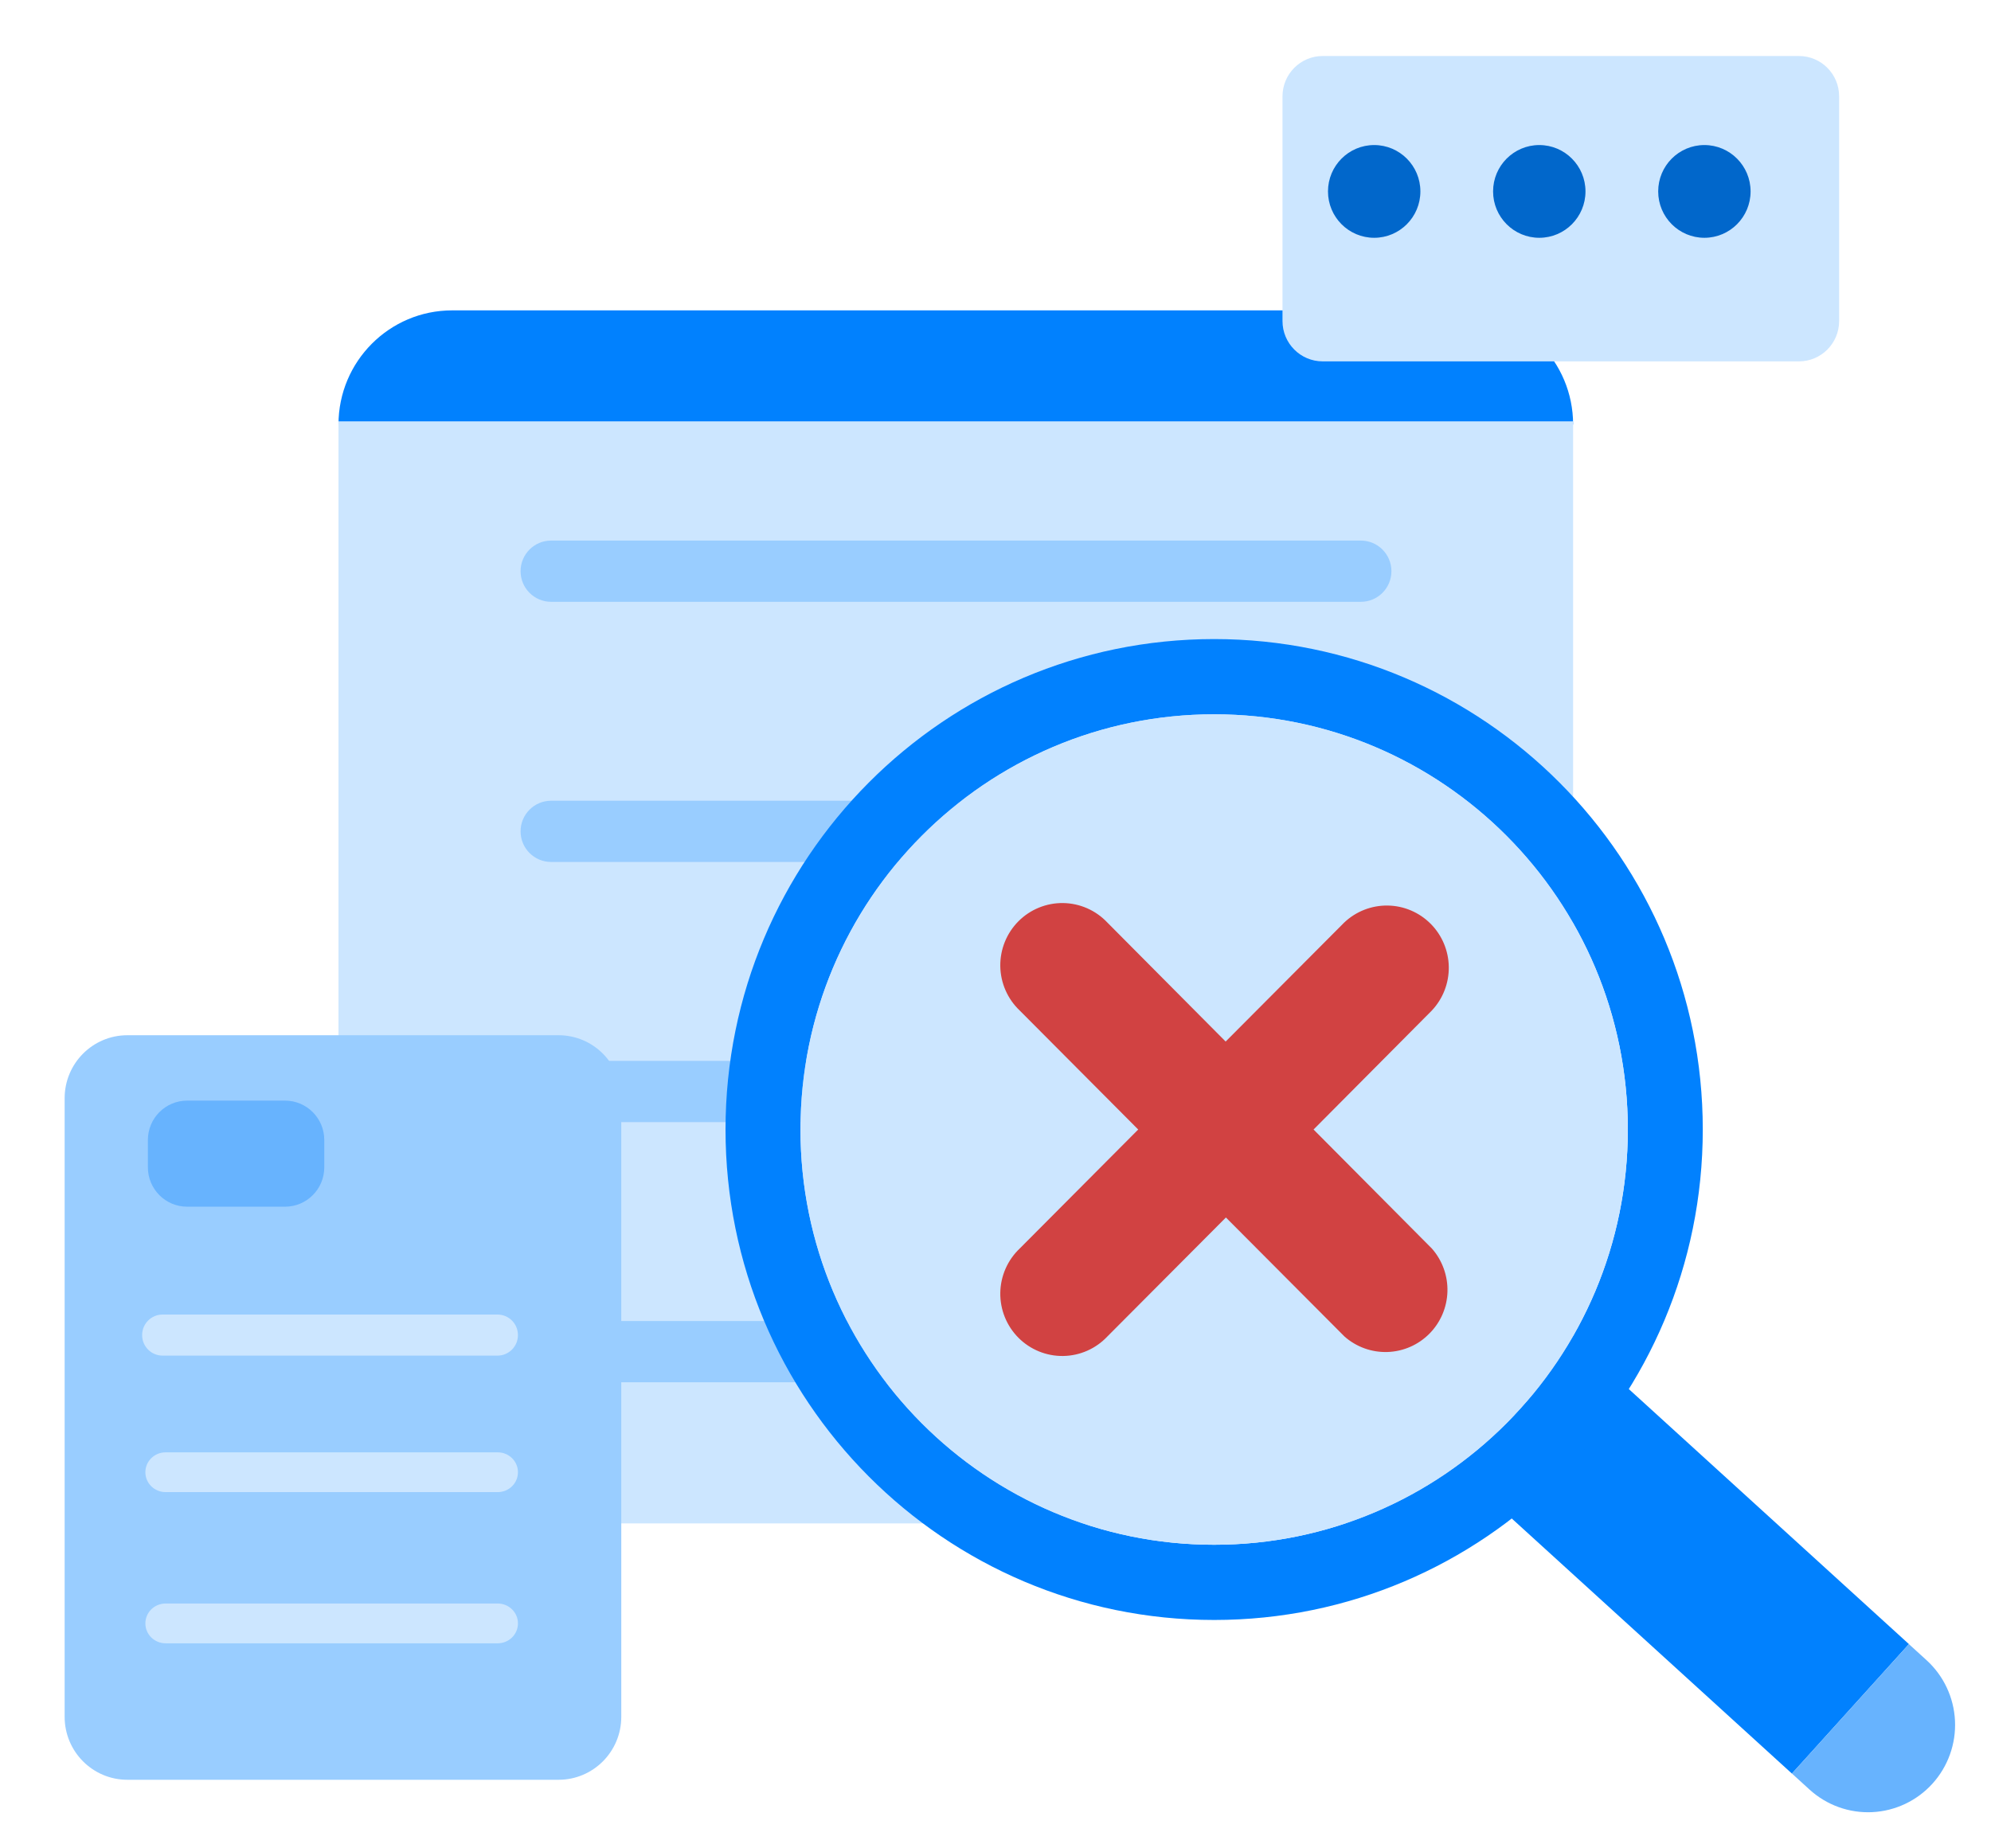 <svg width="462" height="429" viewBox="0 0 462 429" fill="none" xmlns="http://www.w3.org/2000/svg">
<path d="M338.651 72.037H104.923C90.354 72.037 78.544 83.894 78.544 98.521H365.03C365.03 83.894 353.22 72.037 338.651 72.037Z" fill="#0181FE"/>
<path d="M78.544 97.799H365.03V316.861C365.03 326.6 361.177 335.941 354.317 342.828C347.457 349.715 338.154 353.584 328.453 353.584H115.122C105.421 353.584 96.117 349.715 89.257 342.828C82.398 335.941 78.544 326.6 78.544 316.861V97.799Z" fill="#CCE6FF"/>
<path d="M315.786 125.468H127.882C123.969 125.468 120.797 128.649 120.797 132.574C120.797 136.498 123.969 139.68 127.882 139.68H315.786C319.699 139.68 322.871 136.498 322.871 132.574C322.871 128.649 319.699 125.468 315.786 125.468Z" fill="#99CDFF"/>
<path d="M315.786 185.85H127.882C123.969 185.85 120.797 189.031 120.797 192.956C120.797 196.88 123.969 200.062 127.882 200.062H315.786C319.699 200.062 322.871 196.88 322.871 192.956C322.871 189.031 319.699 185.85 315.786 185.85Z" fill="#99CDFF"/>
<path d="M315.786 246.229H127.882C123.969 246.229 120.797 249.411 120.797 253.336C120.797 257.26 123.969 260.442 127.882 260.442H315.786C319.699 260.442 322.871 257.26 322.871 253.336C322.871 249.411 319.699 246.229 315.786 246.229Z" fill="#99CDFF"/>
<path d="M315.786 306.612H127.882C123.969 306.612 120.797 309.794 120.797 313.718C120.797 317.643 123.969 320.824 127.882 320.824H315.786C319.699 320.824 322.871 317.643 322.871 313.718C322.871 309.794 319.699 306.612 315.786 306.612Z" fill="#99CDFF"/>
<g filter="url(#filter0_d_499_6481)">
<path d="M126.61 233.278H26.554C18.516 233.278 12 239.821 12 247.891V391.474C12 399.544 18.516 406.086 26.554 406.086H126.61C134.648 406.086 141.164 399.544 141.164 391.474V247.891C141.164 239.821 134.648 233.278 126.61 233.278Z" fill="#99CDFF"/>
</g>
<g filter="url(#filter1_d_499_6481)">
<path d="M411.436 9H300.921C295.771 9 291.596 13.191 291.596 18.362V70.513C291.596 75.684 295.771 79.875 300.921 79.875H411.436C416.586 79.875 420.76 75.684 420.76 70.513V18.362C420.76 13.191 416.586 9 411.436 9Z" fill="#CCE6FF"/>
</g>
<path d="M115.445 305.107H37.719C35.102 305.107 32.98 307.238 32.98 309.865V309.881C32.98 312.508 35.102 314.639 37.719 314.639H115.445C118.062 314.639 120.184 312.508 120.184 309.881V309.865C120.184 307.238 118.062 305.107 115.445 305.107Z" fill="#CCE6FF"/>
<path d="M115.489 372.176H38.431C35.836 372.176 33.733 374.24 33.733 376.785V376.8C33.733 379.346 35.836 381.41 38.431 381.41H115.489C118.083 381.41 120.187 379.346 120.187 376.8V376.785C120.187 374.24 118.083 372.176 115.489 372.176Z" fill="#CCE6FF"/>
<path d="M115.489 337.086H38.431C35.836 337.086 33.733 339.15 33.733 341.695V341.71C33.733 344.256 35.836 346.32 38.431 346.32H115.489C118.083 346.32 120.187 344.256 120.187 341.71V341.695C120.187 339.15 118.083 337.086 115.489 337.086Z" fill="#CCE6FF"/>
<path d="M66.138 255.453H43.425C38.394 255.453 34.315 259.548 34.315 264.599V270.928C34.315 275.979 38.394 280.074 43.425 280.074H66.138C71.169 280.074 75.248 275.979 75.248 270.928V264.599C75.248 259.548 71.169 255.453 66.138 255.453Z" fill="#67B3FE"/>
<path d="M318.872 55.192C324.793 55.192 329.592 50.373 329.592 44.429C329.592 38.485 324.793 33.666 318.872 33.666C312.951 33.666 308.152 38.485 308.152 44.429C308.152 50.373 312.951 55.192 318.872 55.192Z" fill="#0167CB"/>
<path d="M357.182 55.192C363.103 55.192 367.902 50.373 367.902 44.429C367.902 38.485 363.103 33.666 357.182 33.666C351.262 33.666 346.462 38.485 346.462 44.429C346.462 50.373 351.262 55.192 357.182 55.192Z" fill="#0167CB"/>
<path d="M395.493 55.192C401.414 55.192 406.213 50.373 406.213 44.429C406.213 38.485 401.414 33.666 395.493 33.666C389.573 33.666 384.773 38.485 384.773 44.429C384.773 50.373 389.573 55.192 395.493 55.192Z" fill="#0167CB"/>
<path d="M366.426 311.902L339.275 341.954L415.805 411.648L442.955 381.596L366.426 311.902Z" fill="#0181FE"/>
<path fill-rule="evenodd" clip-rule="evenodd" d="M395.119 262.162C395.119 325.031 344.356 375.996 281.736 375.996C219.116 375.996 168.353 325.031 168.353 262.162C168.353 199.293 219.116 148.327 281.736 148.327C344.356 148.327 395.119 199.293 395.119 262.162ZM377.727 262.163C377.727 315.389 334.751 358.537 281.736 358.537C228.721 358.537 185.745 315.389 185.745 262.163C185.745 208.937 228.721 165.789 281.736 165.789C334.751 165.789 377.727 208.937 377.727 262.163Z" fill="#0181FE"/>
<g filter="url(#filter2_b_499_6481)">
<path d="M281.737 358.536C334.751 358.536 377.728 315.388 377.728 262.162C377.728 208.936 334.751 165.788 281.737 165.788C228.722 165.788 185.746 208.936 185.746 262.162C185.746 315.388 228.722 358.536 281.737 358.536Z" fill="#CCE6FF"/>
</g>
<path d="M304.803 262.161L332.255 234.538C334.827 231.805 336.236 228.173 336.183 224.414C336.13 220.654 334.619 217.064 331.971 214.406C329.323 211.747 325.747 210.23 322.003 210.177C318.258 210.123 314.641 211.538 311.919 214.12L284.405 241.744L256.953 214.12C255.632 212.717 254.044 211.593 252.283 210.817C250.522 210.04 248.624 209.625 246.7 209.598C244.777 209.571 242.868 209.931 241.086 210.657C239.303 211.384 237.684 212.461 236.324 213.827C234.964 215.192 233.891 216.818 233.167 218.607C232.444 220.397 232.085 222.313 232.112 224.244C232.14 226.175 232.552 228.081 233.326 229.849C234.1 231.617 235.218 233.211 236.617 234.538L264.115 262.161L236.617 289.784C235.218 291.111 234.1 292.705 233.326 294.473C232.552 296.241 232.14 298.147 232.112 300.078C232.085 302.009 232.444 303.925 233.167 305.715C233.891 307.504 234.964 309.129 236.324 310.495C237.684 311.86 239.303 312.938 241.086 313.665C242.868 314.391 244.777 314.751 246.7 314.724C248.624 314.696 250.522 314.282 252.283 313.505C254.044 312.729 255.632 311.605 256.953 310.202L284.466 282.578L311.98 310.202C314.728 312.631 318.295 313.918 321.955 313.799C325.614 313.68 329.091 312.164 331.676 309.561C334.261 306.957 335.761 303.462 335.868 299.788C335.976 296.113 334.684 292.536 332.255 289.784L304.803 262.161Z" fill="#D14242"/>
<path d="M415.799 411.651L442.95 381.6L447.039 385.324C451.007 388.937 453.383 393.985 453.644 399.357C453.904 404.729 452.029 409.985 448.43 413.968V413.968C444.831 417.952 439.803 420.337 434.452 420.599C429.102 420.86 423.867 418.977 419.899 415.364L415.81 411.64L415.799 411.651Z" fill="#67B3FE"/>
<defs>
<filter id="filter0_d_499_6481" x="0" y="225.278" width="159.164" height="202.808" filterUnits="userSpaceOnUse" color-interpolation-filters="sRGB">
<feFlood flood-opacity="0" result="BackgroundImageFix"/>
<feColorMatrix in="SourceAlpha" type="matrix" values="0 0 0 0 0 0 0 0 0 0 0 0 0 0 0 0 0 0 127 0" result="hardAlpha"/>
<feOffset dx="3" dy="7"/>
<feGaussianBlur stdDeviation="7.5"/>
<feComposite in2="hardAlpha" operator="out"/>
<feColorMatrix type="matrix" values="0 0 0 0 0.105 0 0 0 0 0.466 0 0 0 0 0.546 0 0 0 0.15 0"/>
<feBlend mode="normal" in2="BackgroundImageFix" result="effect1_dropShadow_499_6481"/>
<feBlend mode="normal" in="SourceGraphic" in2="effect1_dropShadow_499_6481" result="shape"/>
</filter>
<filter id="filter1_d_499_6481" x="284.596" y="0" width="155.164" height="96.875" filterUnits="userSpaceOnUse" color-interpolation-filters="sRGB">
<feFlood flood-opacity="0" result="BackgroundImageFix"/>
<feColorMatrix in="SourceAlpha" type="matrix" values="0 0 0 0 0 0 0 0 0 0 0 0 0 0 0 0 0 0 127 0" result="hardAlpha"/>
<feOffset dx="6" dy="4"/>
<feGaussianBlur stdDeviation="6.5"/>
<feComposite in2="hardAlpha" operator="out"/>
<feColorMatrix type="matrix" values="0 0 0 0 0.105 0 0 0 0 0.466 0 0 0 0 0.546 0 0 0 0.09 0"/>
<feBlend mode="normal" in2="BackgroundImageFix" result="effect1_dropShadow_499_6481"/>
<feBlend mode="normal" in="SourceGraphic" in2="effect1_dropShadow_499_6481" result="shape"/>
</filter>
<filter id="filter2_b_499_6481" x="169.07" y="149.113" width="225.333" height="226.097" filterUnits="userSpaceOnUse" color-interpolation-filters="sRGB">
<feFlood flood-opacity="0" result="BackgroundImageFix"/>
<feGaussianBlur in="BackgroundImage" stdDeviation="8.338"/>
<feComposite in2="SourceAlpha" operator="in" result="effect1_backgroundBlur_499_6481"/>
<feBlend mode="normal" in="SourceGraphic" in2="effect1_backgroundBlur_499_6481" result="shape"/>
</filter>
</defs>
</svg>
